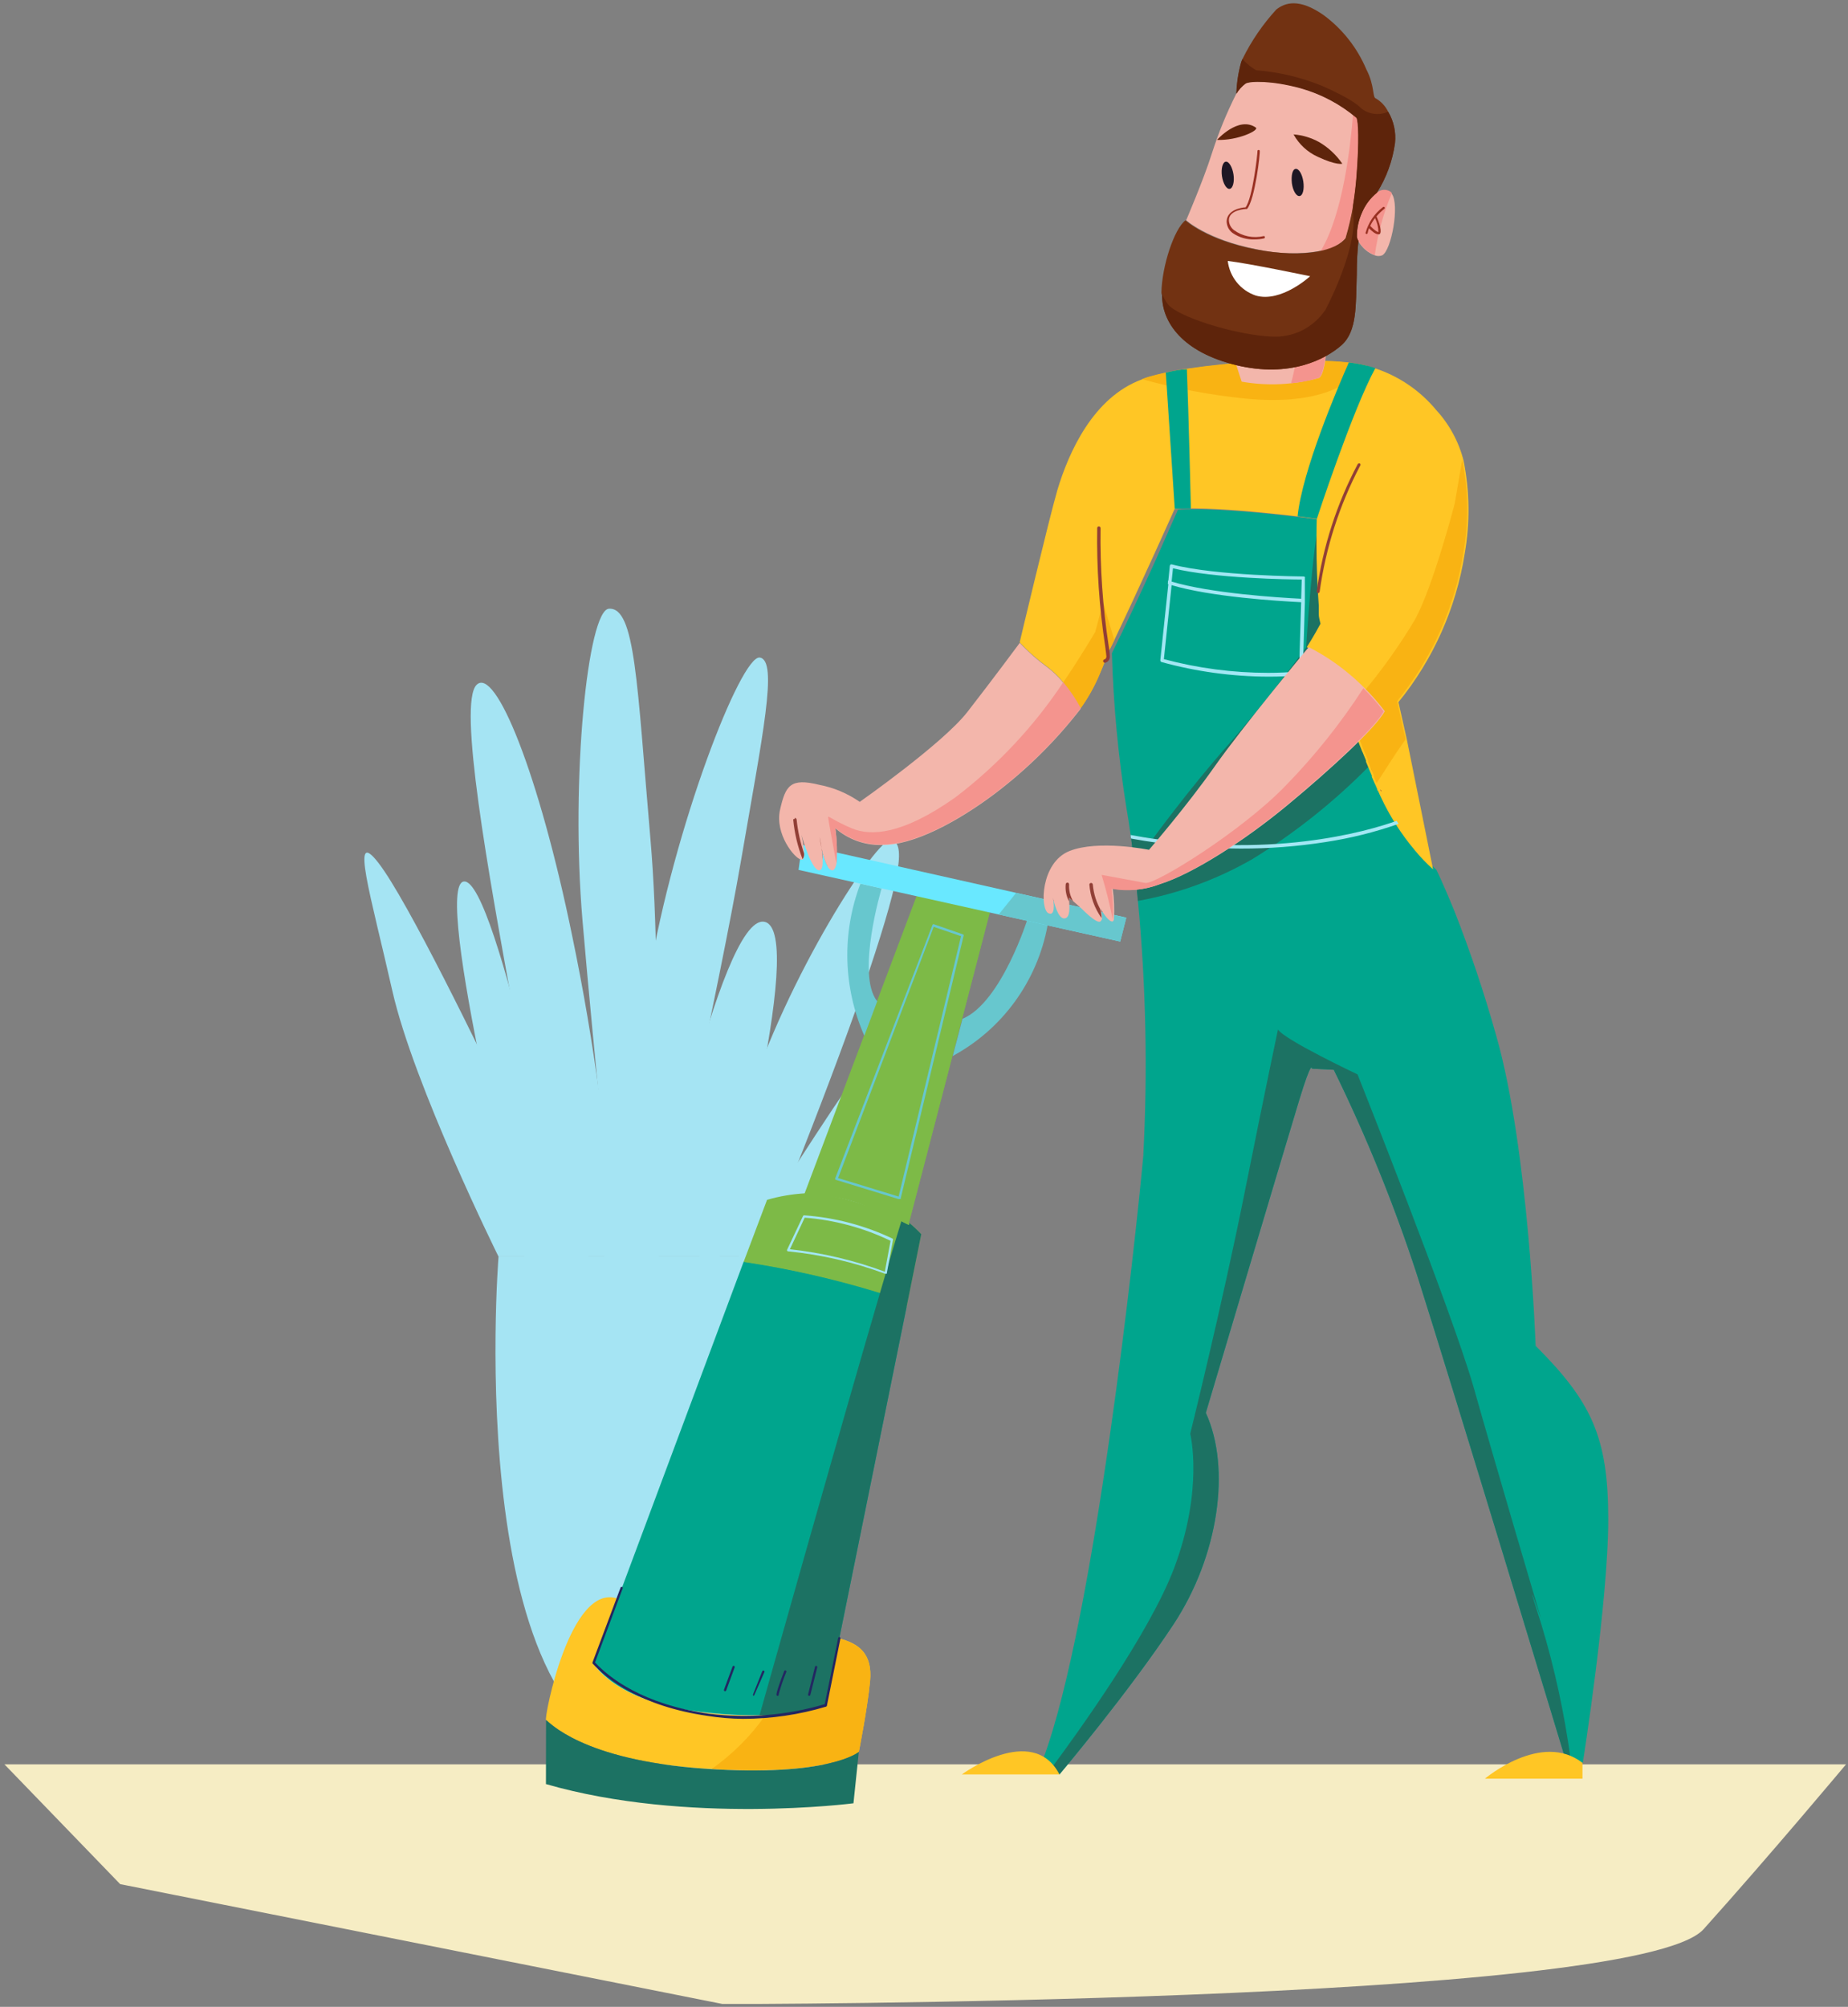<svg width="291" height="316" viewBox="0 0 291 316" fill="none" xmlns="http://www.w3.org/2000/svg">
<rect x="0" y="0" width="291" height="316" fill="#808080" stroke="none"/>
<g clip-path="url(#clip0_919_693)">
<path d="M78.503 197.874H130.598C130.598 197.874 138.927 277.159 105.539 277.159C72.15 277.159 78.503 197.874 78.503 197.874Z" fill="#A5E4F3"/>
<path d="M78.503 197.874C78.503 197.874 65.144 170.91 61.773 155.986C58.402 141.063 55.032 129.994 59.585 135.864C64.138 141.735 75.467 165.022 81.062 176.78C84.505 184.046 88.395 191.091 92.709 197.874H78.503Z" fill="#A5E4F3"/>
<path d="M130.598 197.874C136.818 189.89 141.771 180.992 145.281 171.493C149.975 157.472 152.34 150.275 145.475 155.756C138.61 161.238 116.321 197.874 116.321 197.874H130.598Z" fill="#A5E4F3"/>
<path d="M96.874 197.874C95.831 180.948 93.579 164.119 90.132 147.517C84.838 121.631 77.991 104.904 75.044 107.839C72.097 110.774 76.809 137.049 81.009 159.965C83.249 172.781 86.297 185.443 90.132 197.874H96.874Z" fill="#A5E4F3"/>
<path d="M102.433 197.874C102.627 197.874 104.568 156.888 102.433 132.24C100.297 107.591 100.05 95.585 95.886 95.851C92.568 96.063 89.815 122.55 91.721 144.9C93.627 167.249 96.874 197.945 96.874 197.945L102.433 197.874Z" fill="#A5E4F3"/>
<path d="M102.433 197.874C102.433 197.874 113.303 143.804 120.362 145.147C127.421 146.491 113.303 197.874 113.303 197.874H102.433Z" fill="#A5E4F3"/>
<path d="M119.286 197.874C120.274 197.132 131.78 168.169 136.933 152.697C142.086 137.226 142.492 132.699 140.322 132.257C138.151 131.815 123.892 153.67 117.503 174.092C111.115 194.515 110.162 197.874 110.162 197.874H119.286Z" fill="#A5E4F3"/>
<path d="M103.421 199.024C103.615 199.024 113.374 154.819 116.71 135.369C120.045 115.919 122.586 103.967 119.639 103.542C116.692 103.118 106.121 130.189 102.186 153.829C98.25 177.47 94.262 199.006 95.374 199.006L103.421 199.024Z" fill="#A5E4F3"/>
<path d="M90.132 197.874C89.479 195.788 78.238 138.357 73.067 138.8C67.897 139.242 82.597 197.874 82.597 197.874H90.132Z" fill="#A5E4F3"/>
<path d="M0.695 277.813H290.695C290.695 277.813 278.872 291.959 268.265 303.77C257.659 315.582 113.833 315.564 113.833 315.564L18.925 296.68L0.695 277.813Z" fill="#F6EDC4"/>
<path d="M93.485 261.882C93.485 261.882 96.626 267.823 110.056 269.521C113.222 269.926 116.412 270.115 119.603 270.086C123.141 270.154 126.665 269.634 130.033 268.548L132.168 257.939L142.757 205.778C142.757 205.778 142.616 204.912 138.539 203.515C131.529 201.357 124.368 199.726 117.115 198.635L97.315 251.68L93.485 261.882Z" fill="#00A58D"/>
<path d="M117.098 198.705C124.35 199.797 131.511 201.428 138.522 203.585C142.598 204.982 142.739 205.796 142.739 205.849L145.069 194.338C144.476 193.71 143.846 193.12 143.18 192.57V192.817L141.963 192.198C139.033 190.766 131.533 187.442 126.68 188.202L126.804 187.902C124.766 188.016 122.747 188.36 120.786 188.927L117.098 198.705Z" fill="#7DBA47"/>
<path d="M119.604 270.086C123.141 270.154 126.665 269.634 130.033 268.548L132.168 257.939L142.757 205.778L145.069 194.338C144.476 193.71 143.846 193.12 143.18 192.57V192.817L141.963 192.198C141.204 194.621 140.022 198.582 138.592 203.515C132.292 224.963 121.298 264.092 119.604 270.086Z" fill="#1C7263"/>
<path d="M126.61 188.273C129.952 188.075 133.296 188.644 136.386 189.935C138.689 190.772 140.935 191.759 143.11 192.888V192.64L155.851 143.697L153.328 143.025L144.504 140.638L126.68 187.972L126.61 188.273Z" fill="#7DBA47"/>
<path d="M136.386 189.935C138.689 190.772 140.935 191.759 143.11 192.888V192.64L155.851 143.697L153.328 143.026L136.386 189.935Z" fill="#7DBA47"/>
<path d="M85.985 270.847C86.356 270.988 91.438 277.177 111.044 278.503H112.05C130.81 279.635 135.239 275.815 135.239 275.815C135.239 275.815 136.563 269.22 137.004 264.747C137.445 260.273 135.116 258.752 132.115 257.974L129.98 268.583C126.914 269.583 123.71 270.09 120.486 270.086C116.983 270.197 113.477 270.02 110.003 269.556C96.574 267.788 93.432 261.917 93.432 261.917L97.244 251.715C89.727 249.151 85.615 270.723 85.985 270.847Z" fill="#FFC625"/>
<path d="M112.051 278.556C130.81 279.688 135.239 275.868 135.239 275.868C135.239 275.868 136.563 269.273 137.004 264.8C137.445 260.326 135.116 258.805 132.116 258.027L129.98 268.637C126.914 269.636 123.71 270.143 120.486 270.139C118.176 273.408 115.322 276.255 112.051 278.556V278.556Z" fill="#F9B313"/>
<path d="M164.304 276.859L165.699 278.238L166.828 279.405C166.828 279.405 177.716 266.497 184.793 255.764C191.87 245.031 193.881 231.204 189.876 222.47C189.876 222.47 202.599 179.733 204.593 173.191C206.588 166.648 206.588 168.275 206.588 168.275L210.029 168.452C215.134 178.865 219.504 189.624 223.106 200.65C228.559 217.749 246.347 276.487 246.347 276.487L247.3 276.859L249.241 277.584C249.241 277.584 253.247 252.299 253.247 239.214C253.247 226.13 250.512 220.648 241.812 211.914C241.812 211.914 240.718 181.006 235.635 163.183C233.762 156.478 231.547 149.874 229 143.397C227.235 139.083 226.194 136.978 226.194 136.978C223.879 134.851 221.872 132.411 220.229 129.729L219.929 129.252C219.193 128.047 218.527 126.802 217.935 125.521L217.529 124.637C217.529 124.637 217.529 124.46 217.405 124.371C217.282 124.283 217.194 123.894 217.088 123.629L216.964 123.381C216.823 123.045 216.682 122.709 216.523 122.373C216.53 122.303 216.53 122.232 216.523 122.161L216.135 121.259L216.011 120.959C216.011 120.817 215.888 120.658 215.817 120.499L215.605 119.986V119.792C215.447 119.385 215.27 118.996 215.111 118.589C215.078 118.498 215.036 118.409 214.988 118.324C214.864 117.988 214.723 117.652 214.582 117.299L214.476 116.998C214.123 116.149 213.77 115.23 213.435 114.381L213.329 114.098C213.188 113.745 213.029 113.356 212.888 112.967C212.888 112.967 212.888 112.808 212.8 112.737L212.288 111.358L211.811 110.049L211.705 109.766C211.564 109.36 211.423 108.953 211.3 108.564C211.293 108.511 211.293 108.458 211.3 108.405C211.141 107.945 210.982 107.485 210.841 107.043V106.813L210.47 105.699L210.364 105.399C210.241 104.975 210.099 104.55 209.976 104.126C208.825 103.274 207.589 102.545 206.288 101.951C206.288 101.951 207.452 100.183 208.441 98.273C208.335 97.743 208.246 97.248 208.176 96.77C208.167 96.729 208.167 96.687 208.176 96.646C208.176 96.452 208.176 96.257 208.176 96.063C208.176 95.868 208.176 95.621 208.176 95.409C207.664 88.796 207.841 82.66 207.858 81.847C207.858 81.847 193.105 79.796 185.481 80.273L181.952 88.265C179.887 92.792 177.275 98.45 175.087 102.853C175.325 110.991 176.085 119.106 177.363 127.147C177.593 128.438 177.822 129.888 178.034 131.462C178.034 131.639 178.034 131.798 178.122 131.975C178.511 134.927 178.864 138.252 179.181 141.788C180.456 155.163 180.739 168.614 180.028 182.032C178.811 195.434 172.334 255.216 164.304 276.859Z" fill="#00A58D"/>
<path d="M210.805 167.815C207.719 166.474 204.51 165.438 201.223 164.721L210.805 167.815Z" fill="#7C312D"/>
<path d="M178.034 131.532C178.034 131.709 178.034 131.868 178.122 132.045C178.511 134.998 178.864 138.322 179.181 141.858C185.519 140.718 191.614 138.493 197.199 135.281C203.958 131.134 210.181 126.169 215.729 120.499L215.517 119.986V119.792C215.358 119.385 215.182 118.996 215.023 118.589C214.989 118.498 214.948 118.409 214.9 118.324C214.776 117.988 214.635 117.652 214.494 117.299L214.388 116.998C214.035 116.149 213.682 115.23 213.347 114.381L213.241 114.098C213.1 113.745 212.941 113.356 212.8 112.967C212.8 112.967 212.8 112.807 212.711 112.737L212.2 111.357L211.723 110.049L211.617 109.766C211.476 109.359 211.335 108.953 211.211 108.564C211.205 108.511 211.205 108.457 211.211 108.405C211.052 107.945 210.894 107.485 210.752 107.043V106.813L210.382 105.699L210.276 105.399C210.153 104.974 210.011 104.55 209.888 104.126C208.737 103.274 207.501 102.545 206.199 101.951C206.199 101.951 207.364 100.183 208.352 98.273C208.247 97.743 208.158 97.248 208.088 96.77C208.079 96.729 208.079 96.687 208.088 96.646C208.088 96.452 208.088 96.257 208.088 96.063C208.088 95.868 208.088 95.621 208.088 95.409C207.576 88.796 207.752 82.66 207.77 81.847C206.641 86.32 205.67 101.951 205.67 101.951C205.67 101.951 199.476 110.403 193.317 117.369C187.158 124.336 181.546 132.063 181.546 132.063L178.034 131.532Z" fill="#1C7263"/>
<path d="M165.699 278.238L166.828 279.405C166.828 279.405 177.717 266.497 184.793 255.764C191.87 245.031 193.882 231.204 189.876 222.47C189.876 222.47 202.599 179.733 204.594 173.191C206.588 166.648 206.588 168.275 206.588 168.275L210.029 168.452C215.134 178.865 219.504 189.624 223.106 200.65C228.559 217.749 246.347 276.487 246.347 276.487L247.3 276.859C246.327 269.717 244.793 262.664 242.712 255.764C241.618 252.369 241.265 251.149 241.265 251.043C241.406 251.238 242.518 254.456 242.694 254.951C242.253 253.519 235.335 230.09 232 218.279C228.471 206.096 213.77 169.177 213.77 169.177C213.77 169.177 202.229 163.731 201.241 162.104C201.241 162.104 199.476 170.379 195.946 187.99C192.417 205.601 187.423 225.758 187.423 225.758C187.423 225.758 189.593 234.475 184.864 246.976C180.928 257.32 169.616 272.951 165.699 278.238Z" fill="#1C7263"/>
<path d="M160.563 101.155C161.914 102.594 163.397 103.902 164.993 105.063C165.887 105.756 166.699 106.551 167.41 107.432C168.473 108.69 169.396 110.06 170.163 111.517C171.379 109.811 172.398 107.972 173.199 106.035C173.993 104.179 174.522 102.694 174.522 102.694L175.458 100.802C179.693 91.961 184.97 80.132 184.97 80.132C192.593 79.654 207.346 81.705 207.346 81.705C207.346 81.705 207.117 88.248 207.664 95.356C207.664 95.568 207.664 95.78 207.664 96.01C207.664 96.24 207.664 96.399 207.664 96.593C207.656 96.634 207.656 96.676 207.664 96.717C207.664 97.195 207.823 97.69 207.929 98.22C206.941 100.094 205.776 101.898 205.776 101.898C207.078 102.492 208.314 103.221 209.464 104.073C209.588 104.497 209.729 104.921 209.852 105.346L209.958 105.646L210.329 106.76V106.99C210.47 107.432 210.629 107.892 210.788 108.352C210.781 108.405 210.781 108.458 210.788 108.511C210.911 108.9 211.052 109.307 211.194 109.713L211.3 109.996L211.617 110.863C211.617 111.004 211.705 111.145 211.776 111.305L212.288 112.684C212.288 112.684 212.288 112.843 212.376 112.914C212.517 113.303 212.676 113.692 212.817 114.045L212.923 114.328C213.258 115.212 213.611 116.096 213.964 116.945L214.07 117.246C214.211 117.599 214.353 117.935 214.476 118.271C214.524 118.356 214.566 118.445 214.6 118.536C214.758 118.943 214.935 119.332 215.094 119.739V119.933C215.217 120.252 215.358 120.587 215.5 120.906L215.623 121.206L216.011 122.108C216.018 122.179 216.018 122.25 216.011 122.32C216.17 122.656 216.311 122.992 216.453 123.328C216.484 123.401 216.52 123.471 216.558 123.54C216.664 123.811 216.77 124.059 216.876 124.283C216.876 124.371 216.876 124.477 217 124.548L217.405 125.432C218.818 128.476 220.628 131.318 222.788 133.884C223.667 134.96 224.629 135.965 225.664 136.89L221.553 116.538L220.211 110.562C225.686 103.836 229.284 95.776 230.641 87.204C231.495 82.344 231.435 77.367 230.465 72.528C229.713 69.567 228.239 66.839 226.176 64.589C223.656 61.537 220.329 59.258 216.576 58.012C216.135 57.87 215.694 57.747 215.235 57.641C214.298 57.415 213.35 57.244 212.394 57.128C211.529 57.022 210.629 56.969 209.764 56.916C202.096 56.59 194.415 56.993 186.822 58.118C185.675 58.295 184.564 58.489 183.505 58.719C182.446 58.949 181.74 59.144 180.911 59.373C180.52 59.477 180.137 59.606 179.764 59.762C172.175 62.574 168.31 71.132 166.493 77.197C165.187 81.688 160.563 101.155 160.563 101.155Z" fill="#FFC625"/>
<path d="M211.935 110.862C211.935 111.004 212.023 111.145 212.094 111.304L212.605 112.684C212.605 112.684 212.605 112.843 212.694 112.914C212.835 113.303 212.994 113.691 213.135 114.045L213.241 114.328C213.576 115.212 213.929 116.096 214.282 116.945L214.388 117.245C214.529 117.599 214.67 117.935 214.794 118.271C214.842 118.356 214.883 118.445 214.917 118.536C215.076 118.943 215.252 119.332 215.411 119.739V119.933C215.535 120.251 215.676 120.587 215.817 120.906L215.941 121.206L216.329 122.108C216.336 122.179 216.336 122.25 216.329 122.32C216.488 122.656 216.629 122.992 216.77 123.328C218.111 121.224 219.805 118.572 221.341 116.397L220 110.42C225.474 103.694 229.073 95.635 230.429 87.063C231.283 82.203 231.223 77.225 230.253 72.387L229.07 79.3C229.07 79.3 225.682 92.385 222.77 97.636C220.369 101.637 217.661 105.444 214.67 109.024L211.935 110.862Z" fill="#F9B313"/>
<path d="M167.428 107.432C168.49 108.69 169.413 110.059 170.181 111.517C171.397 109.811 172.415 107.972 173.216 106.035C174.011 104.179 174.54 102.694 174.54 102.694L175.475 100.802L173.71 94.878L172.458 99.528C172.458 99.528 169.528 104.444 167.428 107.432Z" fill="#F9B313"/>
<path d="M179.834 59.709C185.18 61.187 190.641 62.21 196.158 62.768C206.958 63.794 212.235 61 215.235 57.587C214.298 57.362 213.35 57.191 212.394 57.075C211.529 56.969 210.629 56.916 209.764 56.862C202.096 56.537 194.415 56.94 186.823 58.065C185.675 58.242 184.564 58.436 183.505 58.666C182.446 58.896 181.74 59.09 180.911 59.32C180.544 59.426 180.184 59.556 179.834 59.709V59.709Z" fill="#F9B313"/>
<path d="M186.787 34.672C186.787 34.672 190.123 37.731 197.87 39.251C201.191 40.004 204.628 40.088 207.982 39.499C209.479 39.307 210.863 38.601 211.9 37.501C212.817 34.334 213.409 31.081 213.664 27.794C214.106 22.206 213.964 18.953 213.664 18.511C213.487 18.304 213.286 18.12 213.064 17.963C210.569 16.112 207.767 14.717 204.788 13.843C200.305 12.623 196.864 12.694 196.14 13.118C195.562 13.559 195.072 14.105 194.693 14.727C193.151 17.784 191.853 20.959 190.811 24.222C189.523 28.306 186.787 34.672 186.787 34.672Z" fill="#F3B6AB"/>
<path d="M213.664 37.306C213.7 37.545 213.784 37.774 213.911 37.978C214.474 39.008 215.389 39.8 216.488 40.206C216.861 40.358 217.279 40.358 217.653 40.206C219.117 39.428 220.406 32.232 219.17 30.534C219.106 30.435 219.022 30.351 218.923 30.287C218.603 30.084 218.225 29.989 217.847 30.018C217.469 30.047 217.11 30.197 216.823 30.446C215.798 31.275 214.993 32.344 214.476 33.558C213.94 34.734 213.663 36.013 213.664 37.306V37.306Z" fill="#F3B6AB"/>
<path d="M214.476 33.434C213.93 34.632 213.653 35.936 213.664 37.253C213.7 37.492 213.784 37.721 213.912 37.925C214.474 38.955 215.389 39.746 216.488 40.153C216.951 36.802 217.853 33.526 219.17 30.411C219.107 30.311 219.022 30.227 218.923 30.163C218.603 29.96 218.225 29.866 217.847 29.894C217.469 29.923 217.11 30.073 216.823 30.322C215.798 31.151 214.993 32.22 214.476 33.434Z" fill="#F4948E"/>
<path d="M207.982 39.499C209.479 39.307 210.863 38.601 211.9 37.501C212.817 34.334 213.409 31.081 213.664 27.794C214.106 22.206 213.964 18.953 213.664 18.511C213.487 18.304 213.286 18.12 213.064 17.963C212.676 22.825 211.494 33.682 207.982 39.499Z" fill="#F4948E"/>
<path d="M161.869 144.511C161.869 144.511 157.722 157.86 151.563 160.424L150.028 166.277C153.89 164.187 157.236 161.257 159.819 157.701C162.403 154.146 164.159 150.055 164.958 145.731L161.869 144.511Z" fill="#67C7CE"/>
<path d="M138.822 139.896C138.822 139.896 134.763 153.475 138.133 157.666L136.104 163.094C132.759 155.507 132.537 146.904 135.486 139.153L138.822 139.896Z" fill="#67C7CE"/>
<path d="M214.935 118.589C214.901 118.498 214.86 118.409 214.812 118.324C214.86 118.409 214.901 118.498 214.935 118.589V118.589Z" fill="#8E3D35"/>
<path d="M217.529 124.637C217.529 124.637 217.529 124.46 217.406 124.371C217.282 124.283 217.423 124.566 217.529 124.637Z" fill="#8E3D35"/>
<path d="M215.517 120.075C215.52 120.01 215.52 119.945 215.517 119.88C215.52 119.945 215.52 120.01 215.517 120.075Z" fill="#8E3D35"/>
<path d="M216.047 121.259C216.047 121.171 215.959 121.065 215.923 120.959C215.888 120.853 216.011 121.171 216.047 121.259Z" fill="#8E3D35"/>
<path d="M217.088 123.611C217.054 123.519 217.013 123.431 216.964 123.346C217.013 123.431 217.054 123.519 217.088 123.611V123.611Z" fill="#8E3D35"/>
<path d="M210.135 105.646L210.029 105.346L210.135 105.646Z" fill="#8E3D35"/>
<path d="M214.406 117.299C214.372 117.201 214.331 117.107 214.282 117.016C214.331 117.107 214.372 117.201 214.406 117.299V117.299Z" fill="#8E3D35"/>
<path d="M210.576 106.99C210.568 106.914 210.568 106.837 210.576 106.76C210.568 106.837 210.568 106.914 210.576 106.99V106.99Z" fill="#8E3D35"/>
<path d="M207.841 96.7C207.833 96.659 207.833 96.617 207.841 96.576C207.833 96.617 207.833 96.659 207.841 96.7Z" fill="#8E3D35"/>
<path d="M213.258 114.381L213.153 114.116L213.258 114.381Z" fill="#8E3D35"/>
<path d="M212.712 113.002C212.693 112.916 212.663 112.833 212.623 112.754C212.663 112.833 212.693 112.916 212.712 113.002Z" fill="#8E3D35"/>
<path d="M211.617 109.996L211.511 109.695L211.617 109.996Z" fill="#8E3D35"/>
<path d="M129.38 133.477C129.116 132.24 128.974 131.161 128.974 131.161C128.974 131.161 129.186 132.24 129.38 133.477Z" fill="#F3B6AB"/>
<path d="M211.37 25.778C210.422 24.392 209.181 23.233 207.735 22.383C206.49 21.692 205.112 21.276 203.694 21.163C204.555 22.726 205.899 23.966 207.523 24.699C210.47 26.079 211.37 25.778 211.37 25.778Z" fill="#5E240B"/>
<path d="M197.746 20.084C198.346 20.509 194.905 22.153 191.64 22.029C191.64 22.029 195.029 18.21 197.746 20.084Z" fill="#5E240B"/>
<path d="M194.676 57.499L195.523 60.098C199.587 60.813 203.76 60.607 207.735 59.497C208.476 59.02 208.776 56.084 208.776 56.084C208.776 56.084 207.276 56.191 204.117 56.774L202.529 57.075C199.946 57.596 197.3 57.739 194.676 57.499V57.499Z" fill="#F3B6AB"/>
<path d="M203.305 60.346C204.792 60.231 206.26 59.946 207.682 59.497C208.423 59.02 208.723 56.084 208.723 56.084C208.723 56.084 207.223 56.191 204.064 56.774C203.876 57.978 203.623 59.17 203.305 60.346V60.346Z" fill="#F4948E"/>
<path d="M249.189 277.583V280.077H233.818C233.818 280.077 242.712 272.544 249.189 277.583Z" fill="#FFC625"/>
<path d="M166.828 279.405H151.457C151.457 279.405 162.593 271.218 166.828 279.405Z" fill="#FFC625"/>
<path d="M204.329 81.299L207.364 81.688C207.364 81.688 212.958 64.589 216.576 57.959C215.213 57.531 213.813 57.234 212.394 57.075C210.611 61.106 205.07 74.102 204.329 81.299Z" fill="#00A58D"/>
<path d="M183.575 58.666L184.987 80.114H187.528C187.528 80.114 187.158 64.501 186.893 58.136C185.746 58.188 184.634 58.436 183.575 58.666Z" fill="#00A58D"/>
<path d="M182.993 46.519C182.993 50.762 186.205 55.448 194.676 57.499C203.146 59.55 208.794 56.526 211.247 54.352C213.7 52.177 213.488 48.163 213.647 43.247C213.647 41.055 213.753 39.428 213.911 37.943C213.784 37.738 213.7 37.51 213.664 37.271C213.653 35.954 213.93 34.65 214.476 33.452C214.993 32.238 215.798 31.169 216.823 30.34C218.314 27.973 219.283 25.315 219.664 22.542C219.849 20.819 219.471 19.082 218.588 17.591C218.165 16.722 217.496 15.996 216.664 15.505C216.082 15.381 216.506 13.507 215.147 10.908C213.716 7.525 211.406 4.588 208.458 2.403C204.594 -0.32 202.352 0.405 200.976 1.501C198.856 3.813 197.074 6.415 195.682 9.228C195.608 9.377 195.543 9.531 195.487 9.688C195.024 11.323 194.763 13.01 194.711 14.709V14.709C195.089 14.087 195.58 13.542 196.158 13.1C196.882 12.676 200.323 12.605 204.805 13.825C208.046 14.73 211.055 16.322 213.629 18.493C213.929 18.97 214.07 22.189 213.629 27.776C213.505 29.385 213.311 30.87 213.1 32.196C212.808 33.989 212.401 35.761 211.882 37.501C210.505 39.358 205.599 40.772 197.764 39.269C189.929 37.766 186.681 34.69 186.681 34.69C184.917 35.998 182.958 41.868 182.887 46.094L182.993 46.519Z" fill="#723212"/>
<path d="M182.711 103.949C182.707 104.013 182.723 104.077 182.758 104.131C182.793 104.185 182.845 104.227 182.905 104.249C188.379 105.755 194.028 106.528 199.705 106.548C201.438 106.556 203.17 106.473 204.894 106.301C204.961 106.296 205.024 106.266 205.069 106.217C205.115 106.168 205.141 106.103 205.141 106.035L205.476 94.861V94.312V91.059C205.5 90.996 205.5 90.927 205.476 90.864C205.425 90.811 205.356 90.779 205.282 90.776C205.141 90.776 191.446 90.67 184.564 88.884C184.49 88.857 184.408 88.857 184.334 88.884C184.277 88.937 184.235 89.004 184.211 89.079L183.981 91.377V91.925L182.711 103.949ZM183.276 103.79L184.493 92.12V91.572L184.705 89.485C191.182 91.077 203.023 91.253 204.982 91.253L204.894 94.206V94.754L204.558 105.717C202.97 105.876 201.329 105.947 199.67 105.947C194.135 105.944 188.624 105.219 183.276 103.79V103.79Z" fill="#A2E7F4"/>
<path d="M183.893 91.961L184.422 92.12C190.67 93.994 201.311 94.648 204.858 94.825H205.405V94.277H204.858C201.329 94.1 190.617 93.428 184.458 91.572L183.928 91.413L183.893 91.961Z" fill="#A2E7F4"/>
<path d="M174.028 104.356C174.25 104.302 174.447 104.171 174.582 103.987C174.718 103.803 174.784 103.576 174.769 103.348C174.769 103.206 174.769 102.747 174.575 101.668C173.642 95.555 173.217 89.374 173.305 83.191C173.31 83.154 173.307 83.118 173.297 83.082C173.287 83.047 173.27 83.014 173.247 82.986C173.224 82.958 173.195 82.935 173.162 82.918C173.13 82.902 173.094 82.892 173.058 82.89C173.022 82.885 172.986 82.888 172.952 82.898C172.918 82.908 172.886 82.925 172.86 82.949C172.833 82.972 172.811 83.001 172.797 83.034C172.782 83.067 172.775 83.102 172.775 83.138C172.672 89.362 173.091 95.585 174.028 101.739C174.134 102.587 174.222 103.242 174.222 103.348C174.222 103.772 173.922 103.825 173.922 103.825C173.887 103.831 173.854 103.845 173.824 103.864C173.794 103.884 173.769 103.909 173.749 103.939C173.729 103.969 173.716 104.002 173.709 104.037C173.702 104.072 173.703 104.109 173.711 104.143C173.717 104.179 173.73 104.212 173.75 104.242C173.769 104.272 173.795 104.298 173.824 104.317C173.854 104.337 173.887 104.351 173.922 104.357C173.957 104.364 173.993 104.363 174.028 104.356V104.356Z" fill="#913F36"/>
<path d="M207.523 93.411C207.591 93.408 207.656 93.382 207.708 93.337C207.759 93.291 207.793 93.23 207.805 93.163C208.764 86.249 210.914 79.554 214.159 73.377C214.208 73.325 214.236 73.255 214.236 73.183C214.236 73.11 214.208 73.041 214.159 72.988C214.095 72.956 214.021 72.948 213.952 72.968C213.883 72.988 213.825 73.033 213.788 73.094C210.487 79.33 208.307 86.1 207.347 93.092C207.34 93.164 207.36 93.236 207.402 93.294C207.444 93.353 207.506 93.394 207.576 93.411H207.523Z" fill="#913F36"/>
<path d="M178.034 131.479C178.034 131.674 178.034 131.851 178.122 132.045C183.799 133.083 189.558 133.61 195.329 133.619C199.813 133.631 204.292 133.288 208.723 132.593C212.639 131.999 216.491 131.04 220.229 129.729L219.929 129.251C215.394 130.878 199.776 135.493 178.034 131.479Z" fill="#A2E7F4"/>
<path d="M215.041 36.635C215.033 36.658 215.03 36.683 215.033 36.708C215.036 36.732 215.045 36.755 215.058 36.776C215.072 36.797 215.09 36.814 215.112 36.826C215.133 36.838 215.157 36.846 215.182 36.847V36.847C215.222 36.845 215.261 36.83 215.293 36.804C215.325 36.779 215.348 36.744 215.359 36.705C215.41 36.447 215.481 36.193 215.57 35.945C215.959 36.334 216.559 36.882 217 36.882C217.075 36.9 217.154 36.9 217.229 36.882C217.67 36.582 217.229 35.114 216.753 34.071C217.13 33.63 217.55 33.227 218.006 32.868C218.024 32.853 218.039 32.835 218.049 32.813C218.059 32.792 218.065 32.768 218.065 32.745C218.065 32.721 218.059 32.697 218.049 32.676C218.039 32.655 218.024 32.636 218.006 32.621C217.973 32.589 217.928 32.57 217.882 32.57C217.836 32.57 217.792 32.589 217.759 32.621C216.437 33.623 215.482 35.034 215.041 36.635V36.635ZM215.764 35.574C215.971 35.135 216.226 34.719 216.523 34.336C216.863 35.017 217.044 35.767 217.053 36.529C216.947 36.599 216.364 36.21 215.764 35.574Z" fill="#993022"/>
<path d="M197.658 37.696C198.127 37.695 198.595 37.642 199.052 37.536C199.098 37.52 199.135 37.488 199.158 37.445C199.181 37.403 199.187 37.353 199.176 37.306C199.172 37.283 199.163 37.261 199.15 37.242C199.137 37.222 199.119 37.206 199.099 37.194C199.079 37.183 199.056 37.175 199.033 37.173C199.009 37.171 198.986 37.175 198.964 37.183C198.168 37.368 197.343 37.38 196.542 37.218C195.741 37.056 194.985 36.725 194.323 36.246C194.077 36.062 193.876 35.826 193.735 35.553C193.594 35.28 193.518 34.979 193.511 34.672C193.511 32.992 196.229 32.904 196.246 32.904C196.265 32.915 196.286 32.92 196.308 32.92C196.33 32.92 196.351 32.915 196.37 32.904C197.623 31.436 198.47 24.063 198.364 23.727C198.356 23.705 198.344 23.684 198.328 23.667C198.312 23.649 198.293 23.635 198.272 23.625C198.25 23.616 198.227 23.61 198.204 23.609C198.18 23.608 198.157 23.612 198.135 23.621C198.114 23.625 198.093 23.633 198.076 23.645C198.058 23.658 198.043 23.673 198.031 23.692C198.02 23.71 198.012 23.73 198.009 23.751C198.005 23.773 198.006 23.794 198.011 23.815C198.011 24.346 197.252 31.136 196.14 32.656C195.646 32.656 193.246 32.974 193.158 34.813C193.155 35.178 193.238 35.538 193.4 35.864C193.563 36.189 193.8 36.472 194.093 36.688C195.137 37.411 196.391 37.765 197.658 37.696V37.696Z" fill="#993022"/>
<path d="M206.305 43.495C206.305 43.495 196.511 41.444 193.334 41.09C193.479 42.321 193.968 43.486 194.746 44.45C195.523 45.414 196.558 46.137 197.729 46.536C201.735 47.721 206.305 43.495 206.305 43.495Z" fill="white"/>
<path d="M203.429 28.855C203.588 30.039 204.135 30.941 204.647 30.87C205.158 30.8 205.405 29.774 205.229 28.589C205.052 27.405 204.523 26.521 204.011 26.591C203.499 26.662 203.305 27.688 203.429 28.855Z" fill="#1E1724"/>
<path d="M192.417 27.723C192.593 28.908 193.14 29.809 193.635 29.739C194.129 29.668 194.411 28.642 194.235 27.475C194.058 26.308 193.511 25.389 193.017 25.46C192.523 25.53 192.258 26.556 192.417 27.723Z" fill="#1E1724"/>
<path d="M85.985 270.847C86.356 270.988 91.439 277.159 111.027 278.503C130.616 279.847 135.239 275.851 135.239 275.851L134.392 283.949C134.392 283.949 108.204 287.344 85.968 280.925L85.985 270.847Z" fill="#1C7263"/>
<path d="M141.539 188.821L131.622 185.78C131.579 185.76 131.543 185.73 131.516 185.691C131.498 185.646 131.498 185.596 131.516 185.55L146.834 145.642C146.842 145.62 146.854 145.6 146.87 145.582C146.886 145.565 146.905 145.551 146.926 145.541C146.947 145.531 146.971 145.526 146.994 145.525C147.018 145.524 147.041 145.528 147.063 145.536L151.634 147.128C151.655 147.134 151.675 147.144 151.693 147.158C151.71 147.172 151.724 147.19 151.734 147.21C151.744 147.23 151.75 147.252 151.751 147.274C151.752 147.297 151.748 147.319 151.74 147.34L141.839 188.68C141.852 188.72 141.852 188.763 141.839 188.803H141.539V188.821ZM147.028 145.943L131.975 185.497L141.504 188.414L151.334 147.411L147.028 145.943Z" fill="#67C7CE"/>
<path d="M139.404 200.579C134.477 198.747 129.334 197.558 124.104 197.043C124.072 197.043 124.041 197.034 124.013 197.019C123.986 197.003 123.962 196.981 123.945 196.955C123.932 196.927 123.926 196.897 123.926 196.866C123.926 196.836 123.932 196.806 123.945 196.778L126.451 191.473C126.462 191.441 126.484 191.413 126.512 191.394C126.541 191.375 126.575 191.365 126.609 191.367C131.438 191.707 136.16 192.948 140.533 195.027C140.567 195.046 140.594 195.075 140.61 195.11C140.626 195.145 140.63 195.184 140.622 195.222L139.651 200.438C139.651 200.438 139.651 200.526 139.651 200.562H139.492L139.404 200.579ZM126.715 191.739L124.386 196.707C129.495 197.266 134.515 198.453 139.333 200.244L140.233 195.381C135.993 193.334 131.408 192.099 126.715 191.739V191.739Z" fill="#A2E7F4"/>
<path d="M127.421 267.027C127.461 267.033 127.501 267.023 127.534 267C127.566 266.977 127.589 266.943 127.598 266.904L128.692 262.536C128.699 262.488 128.688 262.438 128.662 262.396C128.637 262.354 128.597 262.322 128.551 262.306C128.504 262.301 128.457 262.312 128.419 262.338C128.38 262.364 128.351 262.403 128.339 262.448L127.245 266.815C127.24 266.839 127.239 266.863 127.244 266.886C127.248 266.909 127.257 266.932 127.27 266.952C127.284 266.971 127.301 266.988 127.32 267.001C127.34 267.014 127.363 267.023 127.386 267.027H127.421Z" fill="#232661"/>
<path d="M122.533 267.027C122.568 267.001 122.595 266.966 122.61 266.925C122.626 266.885 122.63 266.84 122.621 266.798C122.939 265.593 123.34 264.411 123.821 263.261C123.829 263.239 123.833 263.216 123.832 263.192C123.831 263.169 123.826 263.146 123.816 263.124C123.806 263.103 123.792 263.084 123.775 263.068C123.758 263.052 123.737 263.04 123.715 263.031C123.693 263.023 123.67 263.02 123.646 263.021C123.623 263.021 123.6 263.027 123.579 263.037C123.557 263.047 123.538 263.061 123.522 263.078C123.506 263.095 123.494 263.115 123.486 263.138C122.127 266.674 122.251 266.851 122.286 266.921C122.306 266.968 122.342 267.004 122.388 267.024C122.434 267.044 122.486 267.045 122.533 267.027V267.027Z" fill="#232661"/>
<path d="M118.598 267.027C118.635 267.03 118.671 267.022 118.703 267.003C118.735 266.984 118.76 266.955 118.774 266.921L120.362 263.297C120.374 263.276 120.381 263.253 120.383 263.23C120.385 263.206 120.381 263.183 120.373 263.161C120.364 263.139 120.351 263.119 120.334 263.103C120.317 263.086 120.297 263.074 120.274 263.067C120.251 263.055 120.226 263.049 120.201 263.048C120.175 263.048 120.15 263.053 120.126 263.063C120.103 263.073 120.082 263.088 120.065 263.107C120.048 263.126 120.035 263.148 120.027 263.173L118.58 266.798C118.562 266.845 118.564 266.897 118.583 266.943C118.603 266.989 118.64 267.026 118.686 267.045L118.598 267.027Z" fill="#232661"/>
<path d="M114.186 266.303C114.22 266.305 114.254 266.295 114.283 266.276C114.311 266.257 114.333 266.229 114.345 266.196L115.686 262.554C115.699 262.507 115.696 262.456 115.677 262.411C115.658 262.366 115.623 262.329 115.58 262.306C115.533 262.295 115.484 262.301 115.441 262.324C115.399 262.347 115.367 262.385 115.35 262.43L114.009 266.055C113.992 266.102 113.993 266.154 114.013 266.2C114.032 266.246 114.069 266.283 114.115 266.303H114.186Z" fill="#232661"/>
<path d="M117.009 270.652C121.444 270.649 125.855 270 130.104 268.725C130.132 268.713 130.157 268.693 130.176 268.668C130.194 268.644 130.206 268.614 130.21 268.584L132.345 257.974C132.345 257.974 132.345 257.798 132.204 257.762C132.158 257.756 132.111 257.767 132.072 257.793C132.033 257.819 132.005 257.859 131.992 257.904L129.874 268.336C123.939 270.104 117.7 270.616 111.556 269.839C101.18 268.336 95.938 264.181 93.697 261.776L98.056 250.106C98.073 250.062 98.071 250.012 98.051 249.969C98.031 249.926 97.995 249.893 97.95 249.876C97.906 249.86 97.857 249.862 97.814 249.882C97.771 249.902 97.737 249.938 97.721 249.982L93.309 261.741C93.292 261.77 93.283 261.804 93.283 261.838C93.283 261.872 93.292 261.906 93.309 261.935C95.515 264.358 100.844 268.672 111.451 270.193C113.29 270.484 115.148 270.638 117.009 270.652V270.652Z" fill="#232661"/>
<path d="M125.745 136.978L157.263 143.998L176.393 148.259L177.346 144.493L159.998 140.585L126.292 133.018L125.745 136.978Z" fill="#69E8FF"/>
<path d="M157.263 143.998L176.393 148.259L177.364 144.511L159.999 140.603L157.263 143.998Z" fill="#67C7CE"/>
<path d="M129.539 135.458C129.527 134.795 129.474 134.133 129.38 133.477C129.551 134.541 129.897 135.569 130.404 136.519C129.75 134.328 129.364 132.066 129.257 129.782C129.248 129.713 129.215 129.65 129.163 129.604C129.111 129.559 129.044 129.534 128.974 129.534C128.937 129.531 128.9 129.537 128.865 129.55C128.831 129.563 128.799 129.584 128.774 129.612C128.748 129.639 128.729 129.671 128.718 129.707C128.707 129.743 128.704 129.78 128.71 129.817C128.798 131.72 129.076 133.61 129.539 135.458V135.458Z" fill="#913F36"/>
<path d="M182.993 46.519C182.993 50.762 186.205 55.448 194.676 57.499C203.146 59.55 208.794 56.526 211.247 54.352C213.7 52.177 213.488 48.163 213.647 43.248C213.647 41.055 213.753 39.428 213.911 37.943C213.784 37.738 213.7 37.51 213.664 37.271C213.653 35.954 213.93 34.65 214.476 33.452C214.992 32.238 215.798 31.169 216.823 30.34C218.314 27.973 219.283 25.315 219.664 22.542C219.848 20.819 219.471 19.082 218.588 17.591C217.891 17.905 217.121 18.019 216.364 17.919C215.606 17.819 214.891 17.51 214.3 17.026C214.3 17.026 213.417 15.806 208.105 13.489C204.821 12.155 201.351 11.338 197.817 11.067C197.002 10.599 196.269 10.002 195.646 9.299C195.573 9.448 195.508 9.601 195.452 9.758C194.988 11.394 194.727 13.08 194.676 14.78V14.78C195.054 14.158 195.545 13.612 196.123 13.171C196.846 12.746 200.288 12.676 204.77 13.896C208.011 14.801 211.02 16.393 213.594 18.564C213.894 19.041 214.035 22.259 213.594 27.847C213.47 29.456 213.276 30.941 213.064 32.267C213.064 33.133 213.064 34.035 213.153 34.743C213.153 40.489 208.723 48.764 208.723 48.764C207.809 50.143 206.552 51.26 205.076 52.004C203.599 52.748 201.955 53.094 200.305 53.008C194.499 52.76 185.411 49.861 183.911 47.916C183.513 47.37 183.186 46.776 182.94 46.147L182.993 46.519Z" fill="#5E240B"/>
<path d="M165.099 143.804C166.21 144.316 165.946 142.177 165.805 141.328C165.999 142.23 166.599 144.617 167.569 144.617C168.54 144.617 168.416 142.849 168.363 141.965C168.363 141.629 168.363 141.363 168.363 141.363L168.999 141.912L170.252 143.008C170.252 143.008 172.616 145.466 173.252 145.112C173.343 145.045 173.416 144.957 173.466 144.856C173.515 144.754 173.538 144.641 173.534 144.528C173.521 144.017 173.432 143.51 173.269 143.026C173.321 143.13 173.38 143.23 173.446 143.326C173.834 143.963 174.664 145.2 175.211 145.094C175.211 145.094 175.369 144.971 175.405 144.794C175.508 143.165 175.443 141.529 175.211 139.914C177.741 140.378 180.35 140.127 182.746 139.189C187.74 137.633 195.911 132.452 202.811 126.723C209.711 120.994 216.611 114.629 218.059 111.994C217.083 110.699 216.015 109.476 214.864 108.334C214.118 107.576 213.335 106.856 212.517 106.177C210.543 104.506 208.381 103.07 206.076 101.898C206.076 101.898 195.717 114.363 191.252 120.711C186.787 127.059 180.928 133.813 180.928 133.813C180.928 133.813 172.952 132.187 168.399 134.008C163.846 135.829 163.74 143.167 165.099 143.804Z" fill="#F3B6AB"/>
<path d="M171.54 139.259C171.684 141.171 172.35 143.005 173.464 144.564C173.451 144.052 173.362 143.546 173.199 143.061C173.25 143.165 173.309 143.266 173.375 143.362C172.652 142.124 172.212 140.741 172.087 139.312C172.087 139.24 172.06 139.171 172.011 139.118C171.962 139.066 171.894 139.034 171.822 139.029V139.029C171.756 139.028 171.691 139.051 171.639 139.093C171.588 139.135 171.553 139.194 171.54 139.259Z" fill="#913F36"/>
<path d="M168.346 141.947C168.346 141.611 168.346 141.346 168.346 141.346L168.981 141.894C168.52 141.109 168.299 140.205 168.346 139.295C168.356 139.222 168.338 139.149 168.295 139.089C168.252 139.03 168.188 138.989 168.116 138.976C168.044 138.971 167.973 138.994 167.917 139.04C167.861 139.086 167.825 139.152 167.816 139.224C167.719 140.164 167.903 141.112 168.346 141.947V141.947Z" fill="#913F36"/>
<path d="M173.464 137.756C174.176 140.081 174.765 142.442 175.228 144.829C175.331 143.2 175.266 141.565 175.034 139.949C177.564 140.414 180.174 140.163 182.57 139.224C187.564 137.668 195.735 132.487 202.635 126.758C209.535 121.029 216.435 114.664 217.882 112.03C216.906 110.734 215.839 109.511 214.688 108.369C211.135 113.868 207.045 118.997 202.476 123.682C195.576 130.861 181.899 139.33 180.346 139.029L173.464 137.756Z" fill="#F4948E"/>
<path d="M126.168 135.352C126.236 135.379 126.312 135.379 126.38 135.352C126.566 135.09 126.648 134.769 126.61 134.45C126.575 133.443 126.439 132.442 126.204 131.462C126.451 132.328 127.827 136.978 128.974 137.049C129.416 137.049 129.557 136.413 129.539 135.528C129.527 134.866 129.474 134.204 129.38 133.548C129.151 132.54 129.027 131.639 128.992 131.338C128.992 131.639 129.239 132.54 129.38 133.548C129.551 134.612 129.897 135.64 130.404 136.589C130.616 136.872 130.827 137.049 131.074 137.049C131.321 137.049 131.586 136.642 131.71 136.041C131.851 134.166 131.792 132.281 131.533 130.418C133.566 132.185 136.185 133.125 138.875 133.053C143.781 133.141 150.769 129.411 156.663 124.972C161.74 121.13 166.286 116.629 170.181 111.587C169.401 110.138 168.479 108.769 167.428 107.503C166.716 106.622 165.905 105.827 165.01 105.134C163.415 103.973 161.932 102.665 160.581 101.226C160.581 101.226 156.222 107.114 152.322 112.118C148.422 117.122 135.38 126.263 135.38 126.263C133.462 124.929 131.286 124.013 128.992 123.576C124.457 122.462 123.698 123.682 122.833 127.501C121.968 131.32 125.162 135.246 126.168 135.352Z" fill="#F3B6AB"/>
<path d="M124.898 129.022C125.101 131.167 125.599 133.273 126.38 135.281C126.566 135.019 126.648 134.698 126.61 134.379C126.024 132.66 125.633 130.881 125.445 129.075C125.438 129 125.406 128.93 125.355 128.876C125.304 128.821 125.236 128.786 125.163 128.774V128.915L124.898 129.022Z" fill="#913F36"/>
<path d="M130.404 128.703C130.404 128.986 131.18 133.106 131.71 135.971C131.851 134.095 131.792 132.21 131.533 130.348C133.566 132.114 136.185 133.054 138.874 132.982C143.78 133.071 150.769 129.34 156.663 124.902C161.74 121.059 166.286 116.558 170.181 111.517C169.401 110.067 168.479 108.699 167.428 107.432C162.826 114.366 157.1 120.479 150.486 125.521C142.016 131.532 137.057 131.656 134.145 130.436C131.233 129.216 130.298 128.297 130.404 128.703Z" fill="#F4948E"/>
</g>
<defs>
<clipPath id="clip0_919_693">
<rect width="290" height="315" fill="white" transform="translate(0.695 0.546)"/>
</clipPath>
</defs>
</svg>
